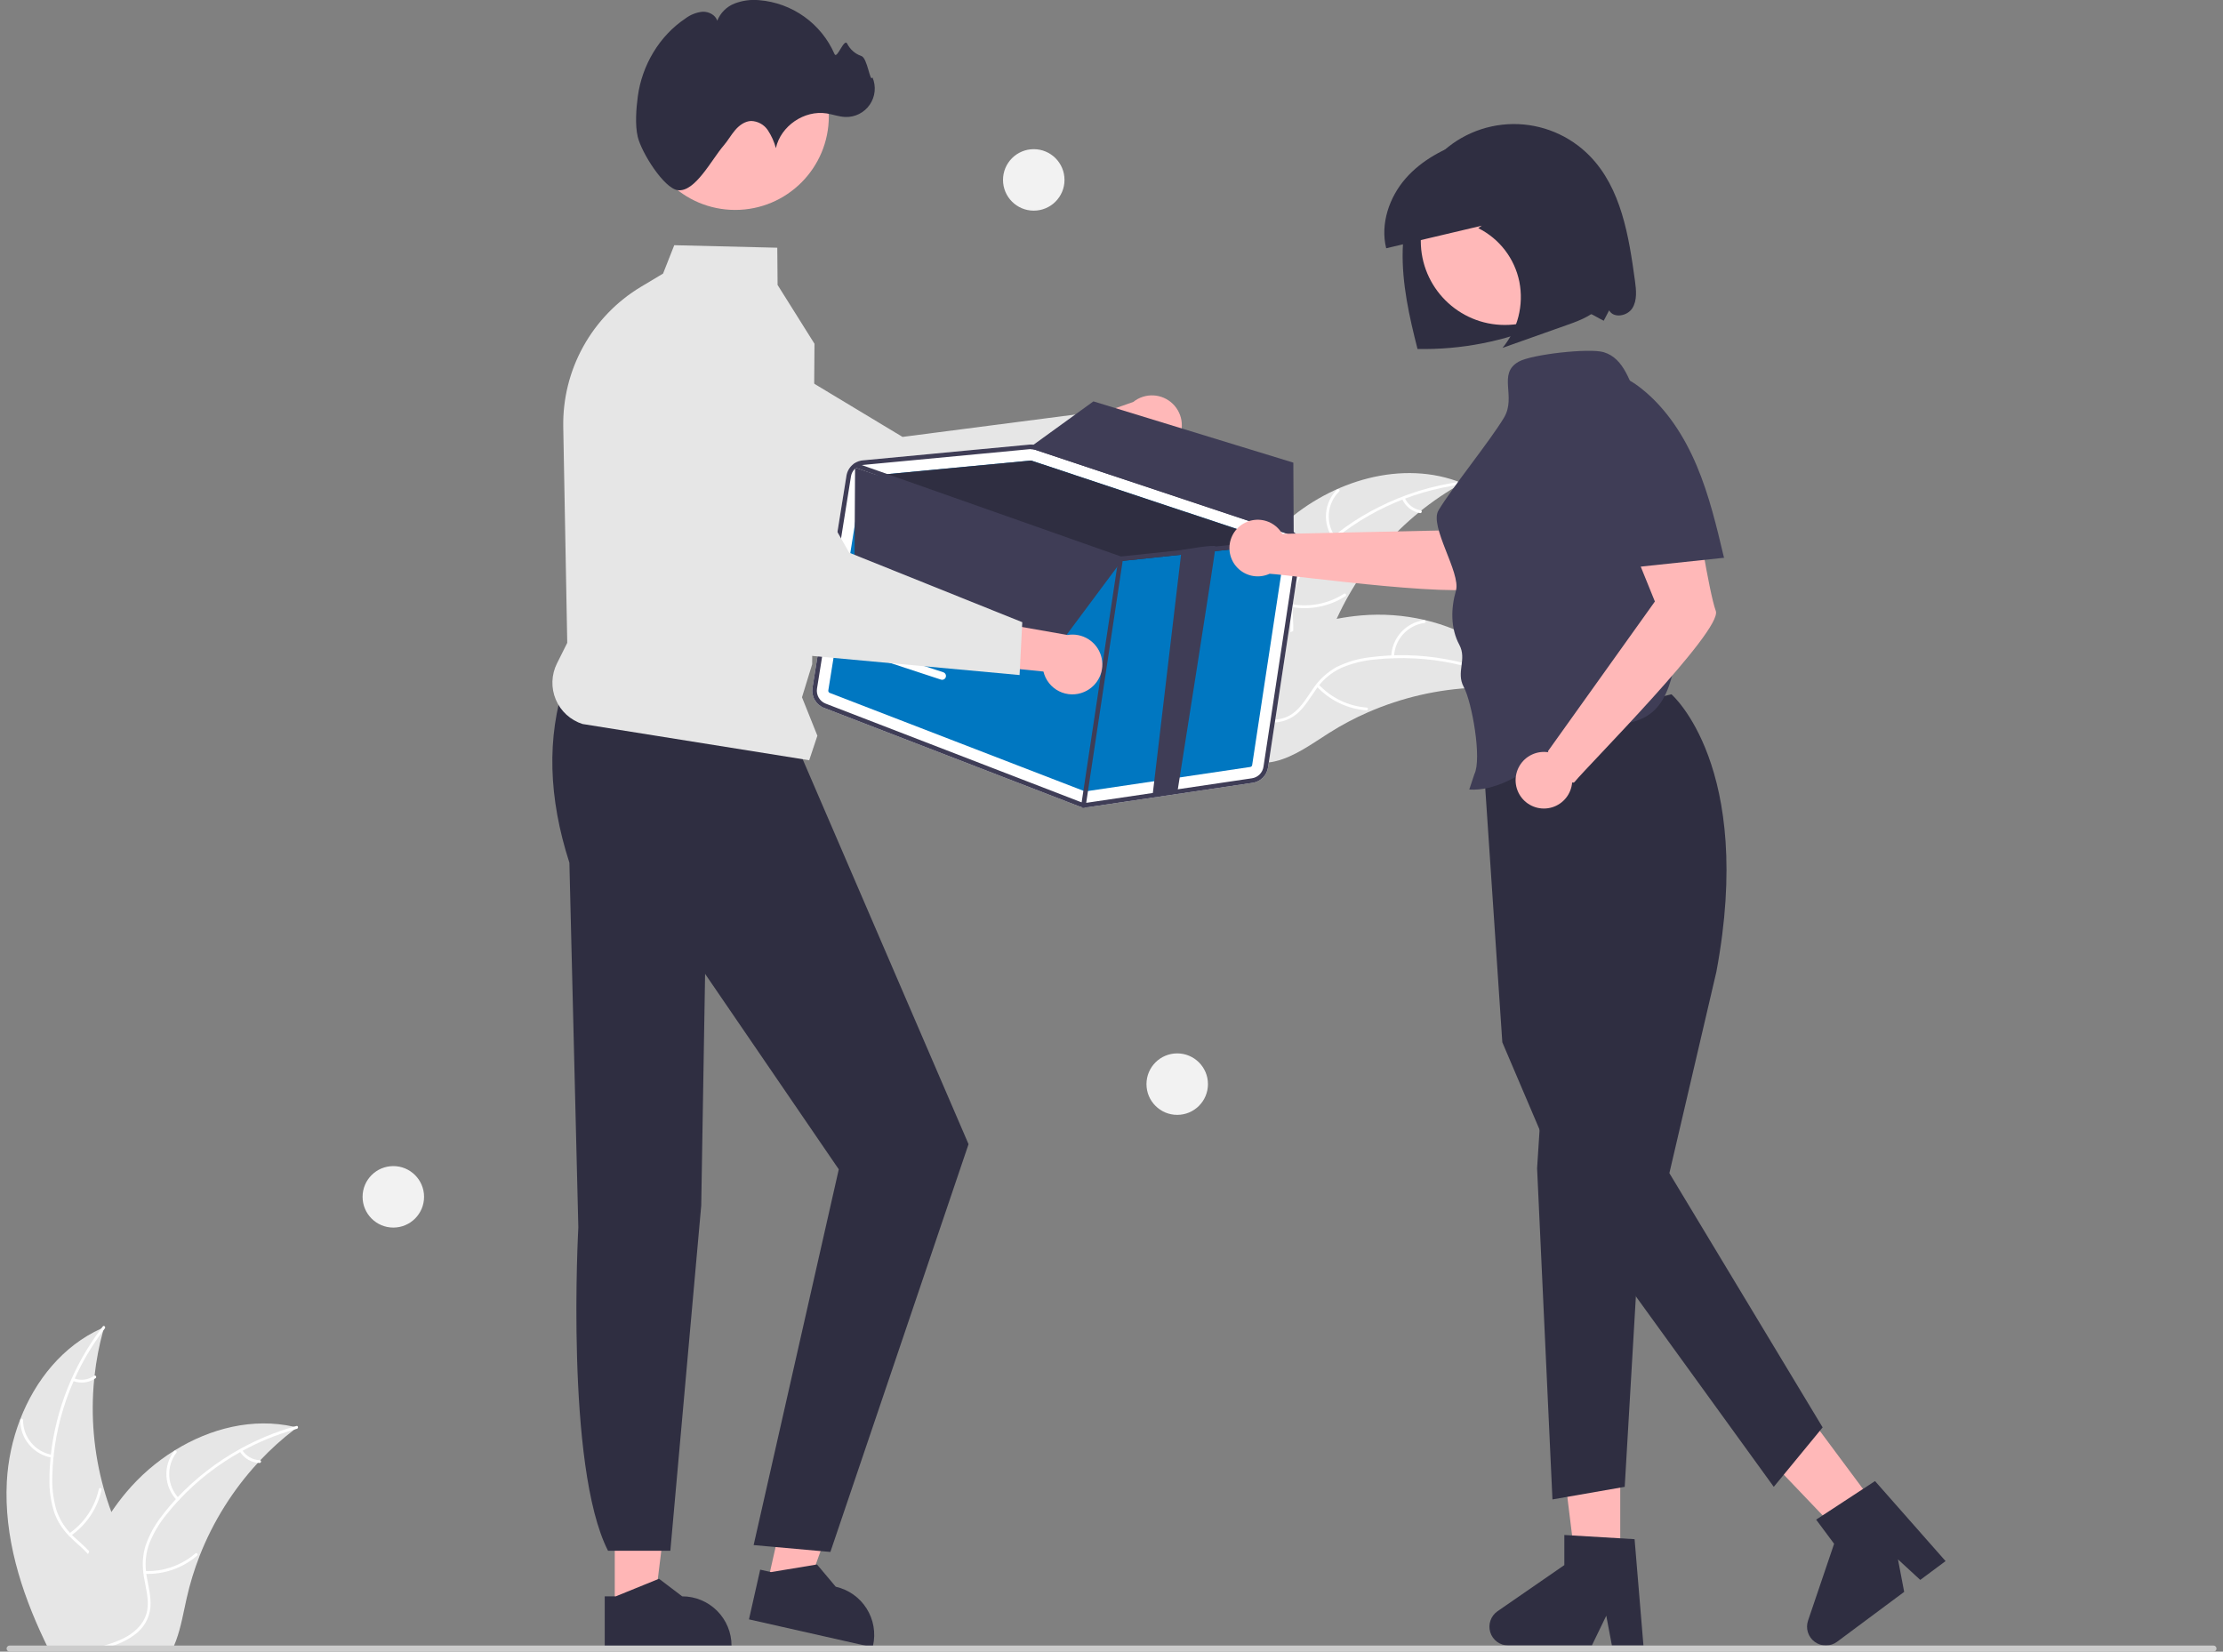 <svg width="323" height="240" viewBox="0 0 323 240" fill="none" xmlns="http://www.w3.org/2000/svg">
<rect x="0" y="0" width="323" height="240" fill="#808080" stroke="none"/>
<g clip-path="url(#clip0_88_6836)">
<path d="M235.419 228.036H229.03L225.989 203.392H235.419V228.036Z" fill="#FFB8B8"/>
<path d="M238.791 239.106H234.209L233.391 234.78L231.297 239.106H219.144C218.562 239.106 217.994 238.92 217.525 238.575C217.056 238.23 216.709 237.744 216.536 237.188C216.363 236.631 216.372 236.034 216.562 235.484C216.752 234.933 217.113 234.458 217.592 234.127L227.297 227.424V223.051L237.504 223.66L238.791 239.106Z" fill="#2F2E41"/>
<path d="M273.378 219.973L268.25 223.785L251.105 205.824L258.672 200.197L273.378 219.973Z" fill="#FFB8B8"/>
<path d="M282.689 226.844L279.012 229.578L275.775 226.595L276.675 231.316L266.924 238.568C266.456 238.915 265.89 239.104 265.307 239.107C264.725 239.11 264.157 238.927 263.686 238.584C263.215 238.241 262.866 237.757 262.689 237.202C262.513 236.647 262.519 236.05 262.706 235.498L266.494 224.329L263.885 220.819L272.439 215.217L282.689 226.844Z" fill="#2F2E41"/>
<path d="M242.858 100.886C242.858 100.886 254.98 111.359 249.387 141.216L242.559 170.471L264.828 207.416L257.727 216.054L228.777 176.066L218.286 151.457L215.342 107.658L242.858 100.886Z" fill="#2F2E41"/>
<path d="M224.068 158.47L223.339 169.762L225.57 217.883L236.07 216.054L238.077 181.793L224.068 158.47Z" fill="#2F2E41"/>
<path d="M89.325 233.831L95.039 233.83L97.757 211.792L89.324 211.792L89.325 233.831Z" fill="#FFB6B6"/>
<path d="M87.867 231.965L89.476 231.965L95.755 229.411L99.12 231.965H99.12C101.022 231.965 102.846 232.72 104.191 234.065C105.536 235.41 106.291 237.234 106.291 239.135V239.368L87.868 239.369L87.867 231.965Z" fill="#2F2E41"/>
<path d="M111.467 230.23L117.04 231.488L124.546 210.59L116.32 208.732L111.467 230.23Z" fill="#FFB6B6"/>
<path d="M110.456 228.089L112.025 228.443L118.712 227.336L121.432 230.567L121.433 230.568C123.288 230.987 124.9 232.125 125.916 233.733C126.931 235.341 127.267 237.287 126.848 239.142L126.797 239.369L108.825 235.311L110.456 228.089Z" fill="#2F2E41"/>
<path d="M82.088 99.097C79.409 107.177 79.693 115.947 82.732 125.36L84.031 178.355C84.031 178.355 82.096 213.108 88.343 225.338H97.402L101.888 175.181L102.451 141.516L121.874 169.918L109.503 224.518L120.654 225.515L140.729 166.261L115.96 108.775L82.088 99.097Z" fill="#2F2E41"/>
<path d="M186.567 76.084C193.497 69.839 203.804 66.7 212.45 70.201C203.581 75.125 196.74 83.027 193.137 92.51C191.76 96.172 190.611 100.388 187.225 102.349C185.119 103.569 182.498 103.628 180.136 103.039C177.774 102.45 175.609 101.27 173.474 100.101L172.866 100.087C175.594 91.167 179.638 82.329 186.567 76.084Z" fill="#E6E6E6"/>
<path d="M212.402 70.391C204.745 71.38 197.594 74.757 191.965 80.043C190.733 81.159 189.685 82.462 188.859 83.905C188.099 85.336 187.737 86.945 187.81 88.563C187.847 90.074 188.061 91.615 187.73 93.108C187.55 93.87 187.21 94.585 186.734 95.207C186.258 95.828 185.655 96.342 184.967 96.715C183.275 97.687 181.334 97.994 179.426 98.228C177.307 98.487 175.102 98.723 173.268 99.912C173.046 100.056 172.836 99.703 173.058 99.559C176.248 97.491 180.286 98.243 183.717 96.864C185.318 96.22 186.734 95.09 187.236 93.381C187.674 91.886 187.456 90.297 187.405 88.768C187.311 87.19 187.604 85.613 188.26 84.175C189.01 82.695 190.007 81.353 191.207 80.207C193.867 77.585 196.924 75.397 200.264 73.724C204.066 71.793 208.17 70.526 212.398 69.98C212.66 69.946 212.662 70.357 212.402 70.391H212.402Z" fill="white"/>
<path d="M193.677 78.234C192.919 77.169 192.563 75.87 192.675 74.567C192.786 73.264 193.357 72.044 194.285 71.123C194.473 70.938 194.77 71.222 194.582 71.408C193.716 72.263 193.184 73.4 193.083 74.614C192.982 75.827 193.318 77.036 194.03 78.023C194.185 78.238 193.831 78.448 193.677 78.234V78.234Z" fill="white"/>
<path d="M187.69 87.8C190.322 88.266 193.032 87.724 195.281 86.28C195.504 86.137 195.714 86.49 195.492 86.633C193.149 88.131 190.327 88.69 187.59 88.199C187.329 88.152 187.431 87.753 187.69 87.8V87.8Z" fill="white"/>
<path d="M204.099 72.337C204.307 72.81 204.628 73.224 205.036 73.542C205.443 73.86 205.923 74.072 206.432 74.159C206.693 74.202 206.591 74.601 206.332 74.557C205.769 74.459 205.24 74.224 204.789 73.874C204.338 73.524 203.98 73.068 203.746 72.548C203.72 72.5 203.712 72.445 203.726 72.393C203.739 72.34 203.772 72.295 203.817 72.266C203.864 72.238 203.92 72.23 203.973 72.243C204.025 72.257 204.071 72.29 204.099 72.337Z" fill="white"/>
<path d="M221.971 100.315C221.807 100.293 221.643 100.27 221.477 100.25C219.271 99.957 217.045 99.844 214.821 99.912C214.649 99.914 214.474 99.919 214.303 99.927C208.946 100.147 203.677 101.36 198.763 103.504C196.808 104.359 194.921 105.361 193.119 106.502C190.629 108.078 188.056 109.985 185.273 110.628C184.984 110.698 184.69 110.751 184.394 110.785L172.897 100.83C172.882 100.794 172.865 100.761 172.85 100.725L172.373 100.348C172.461 100.283 172.555 100.217 172.644 100.152C172.695 100.114 172.749 100.078 172.801 100.04C172.836 100.015 172.871 99.99 172.901 99.966C172.913 99.958 172.924 99.95 172.934 99.944C172.964 99.92 172.995 99.9 173.023 99.879C173.545 99.509 174.07 99.142 174.599 98.779C174.601 98.776 174.601 98.776 174.606 98.776C178.61 95.967 182.934 93.643 187.485 91.853C187.622 91.801 187.76 91.747 187.902 91.7C189.952 90.938 192.061 90.344 194.207 89.926C195.383 89.7 196.57 89.534 197.763 89.429C200.846 89.162 203.951 89.382 206.965 90.081C212.974 91.474 218.471 94.774 221.726 99.919C221.809 100.051 221.89 100.181 221.971 100.315Z" fill="#E6E6E6"/>
<path d="M221.819 100.439C215.109 96.618 207.366 95.01 199.69 95.841C198.034 95.99 196.412 96.4 194.884 97.054C193.416 97.74 192.159 98.806 191.242 100.142C190.363 101.371 189.605 102.73 188.442 103.723C187.839 104.223 187.138 104.589 186.383 104.799C185.629 105.008 184.839 105.056 184.064 104.939C182.128 104.697 180.394 103.773 178.729 102.811C176.881 101.743 174.979 100.604 172.799 100.449C172.535 100.43 172.58 100.021 172.843 100.04C176.636 100.31 179.407 103.342 182.977 104.305C184.643 104.755 186.454 104.706 187.883 103.643C189.133 102.714 189.915 101.314 190.795 100.062C191.67 98.746 192.854 97.663 194.244 96.91C195.734 96.18 197.337 95.708 198.985 95.516C202.688 95.024 206.446 95.117 210.121 95.792C214.318 96.539 218.358 97.999 222.063 100.108C222.292 100.239 222.046 100.568 221.819 100.439L221.819 100.439Z" fill="white"/>
<path d="M202.146 95.428C202.181 94.121 202.68 92.869 203.553 91.896C204.426 90.923 205.617 90.292 206.912 90.116C207.174 90.081 207.241 90.487 206.978 90.522C205.772 90.684 204.663 91.272 203.851 92.179C203.04 93.087 202.58 94.255 202.555 95.472C202.549 95.736 202.14 95.691 202.146 95.428Z" fill="white"/>
<path d="M191.606 99.461C193.426 101.417 195.917 102.616 198.582 102.817C198.846 102.837 198.801 103.246 198.538 103.226C195.765 103.011 193.176 101.759 191.286 99.719C191.106 99.524 191.427 99.267 191.606 99.461Z" fill="white"/>
<path d="M214.018 96.994C213.899 97.496 213.906 98.021 214.04 98.52C214.174 99.019 214.429 99.477 214.784 99.853C214.966 100.045 214.645 100.302 214.463 100.111C214.074 99.694 213.792 99.187 213.643 98.636C213.494 98.085 213.482 97.506 213.609 96.949C213.616 96.896 213.644 96.847 213.686 96.813C213.728 96.78 213.782 96.763 213.835 96.767C213.889 96.773 213.939 96.8 213.973 96.843C214.007 96.885 214.023 96.939 214.018 96.994Z" fill="white"/>
<path d="M20.029 233.43C19.489 235.455 18.071 237.141 16.358 238.37C16.079 238.571 15.793 238.757 15.502 238.932C15.413 238.984 15.324 239.04 15.231 239.088C15.13 239.148 15.03 239.203 14.929 239.256H6.878C6.733 238.962 6.592 238.664 6.45 238.37C3 231.119 0.577 223.295 0.99 215.326C1.154 212.235 1.803 209.189 2.914 206.299C5.125 200.541 9.16 195.557 14.71 193.049C14.847 192.985 14.992 192.922 15.134 192.862C15.089 193.023 15.045 193.179 15 193.339C14.405 195.484 13.984 197.673 13.742 199.886C13.72 200.057 13.701 200.229 13.686 200.404C13.157 205.74 13.627 211.129 15.071 216.294C15.074 216.305 15.078 216.32 15.082 216.331C15.398 217.473 15.765 218.599 16.184 219.707C16.511 220.581 16.865 221.445 17.252 222.294C18.867 225.856 21.034 229.652 20.029 233.43Z" fill="#E6E6E6"/>
<path d="M15.235 193.03C15.156 193.134 15.078 193.235 15 193.339C13.365 195.506 11.977 197.848 10.861 200.322C10.801 200.445 10.746 200.567 10.697 200.694C9.168 204.149 8.186 207.821 7.786 211.578C7.782 211.603 7.78 211.63 7.779 211.656C7.686 212.534 7.63 213.42 7.608 214.306C7.525 215.966 7.705 217.63 8.14 219.234C8.537 220.544 9.233 221.745 10.172 222.74C10.265 222.841 10.358 222.941 10.459 223.038C10.533 223.116 10.615 223.194 10.693 223.269C11.445 223.987 12.268 224.653 12.975 225.424C13.299 225.769 13.592 226.143 13.85 226.541C14.261 227.207 14.527 227.953 14.63 228.729C14.732 229.505 14.67 230.294 14.445 231.044C13.939 232.928 12.782 234.517 11.598 236.032C11.006 236.791 10.396 237.558 9.867 238.37C9.674 238.66 9.495 238.954 9.331 239.256H8.862C9.018 238.954 9.19 238.66 9.376 238.37C10.734 236.229 12.666 234.391 13.668 232.035C14.345 230.445 14.55 228.644 13.694 227.084C13.443 226.631 13.139 226.208 12.789 225.826C12.108 225.056 11.293 224.397 10.552 223.701C10.366 223.526 10.184 223.347 10.009 223.161C9.081 222.219 8.365 221.089 7.909 219.848C7.393 218.272 7.149 216.619 7.187 214.961C7.187 213.904 7.243 212.839 7.347 211.782C7.358 211.648 7.373 211.511 7.388 211.373C8.149 204.721 10.677 198.394 14.71 193.049C14.784 192.944 14.862 192.844 14.941 192.743C15.101 192.535 15.395 192.825 15.235 193.03Z" fill="white"/>
<path d="M7.538 211.817C6.249 211.601 5.079 210.933 4.237 209.933C3.394 208.934 2.935 207.667 2.94 206.36C2.941 206.306 2.962 206.255 3 206.218C3.037 206.18 3.088 206.158 3.141 206.157C3.195 206.156 3.246 206.175 3.285 206.211C3.324 206.248 3.348 206.298 3.351 206.351C3.344 207.568 3.772 208.748 4.558 209.677C5.345 210.607 6.437 211.224 7.639 211.419C7.9 211.461 7.798 211.86 7.538 211.817V211.817Z" fill="white"/>
<path d="M10.069 222.815C12.259 221.284 13.792 218.984 14.362 216.373C14.418 216.114 14.817 216.215 14.761 216.473C14.163 219.189 12.563 221.58 10.28 223.168C10.062 223.319 9.852 222.966 10.069 222.815L10.069 222.815Z" fill="white"/>
<path d="M10.738 200.278C11.219 200.466 11.74 200.531 12.252 200.468C12.765 200.405 13.254 200.215 13.676 199.916C13.892 199.763 14.101 200.117 13.887 200.269C13.419 200.598 12.879 200.806 12.313 200.877C11.746 200.948 11.171 200.879 10.637 200.677C10.585 200.662 10.541 200.628 10.513 200.581C10.486 200.535 10.477 200.48 10.488 200.427C10.502 200.374 10.536 200.329 10.582 200.301C10.629 200.273 10.685 200.265 10.738 200.278Z" fill="white"/>
<path d="M43.158 207.424C43.028 207.524 42.894 207.625 42.764 207.729C40.996 209.081 39.342 210.575 37.817 212.195C37.698 212.318 37.579 212.445 37.463 212.571L37.459 212.575C33.843 216.501 30.984 221.062 29.025 226.027L29.014 226.06C29.01 226.072 29.006 226.079 29.003 226.09C28.227 228.078 27.601 230.121 27.131 232.202C26.676 234.234 26.304 236.412 25.593 238.37C25.485 238.671 25.366 238.969 25.24 239.256H8.691C8.747 238.962 8.806 238.664 8.866 238.37C9.708 234.057 11.023 229.85 12.789 225.826C12.849 225.692 12.908 225.558 12.975 225.424C13.887 223.436 14.958 221.525 16.18 219.71C16.18 219.71 16.18 219.71 16.18 219.709C16.18 219.709 16.181 219.708 16.181 219.708C16.181 219.707 16.182 219.707 16.182 219.707C16.183 219.707 16.183 219.707 16.184 219.707C16.854 218.717 17.575 217.761 18.343 216.844C20.333 214.476 22.685 212.436 25.31 210.8C25.325 210.788 25.344 210.781 25.359 210.77C30.585 207.528 36.778 205.983 42.7 207.319H42.704C42.857 207.353 43.006 207.386 43.158 207.424Z" fill="#E6E6E6"/>
<path d="M43.139 207.621C43.013 207.654 42.886 207.692 42.764 207.729C40.155 208.474 37.637 209.507 35.256 210.807C35.137 210.87 35.018 210.937 34.899 211.004C31.608 212.841 28.621 215.175 26.044 217.924C26.042 217.926 26.04 217.928 26.04 217.931C26.01 217.961 25.977 217.995 25.951 218.024C25.355 218.665 24.782 219.331 24.238 220.016C23.175 221.293 22.319 222.728 21.7 224.27C21.227 225.555 21.06 226.933 21.212 228.294C21.223 228.431 21.242 228.566 21.261 228.703C21.276 228.811 21.29 228.919 21.309 229.031C21.555 230.523 21.979 232.02 21.86 233.542C21.787 234.322 21.551 235.078 21.165 235.76C20.779 236.442 20.254 237.034 19.623 237.499C19.194 237.83 18.735 238.122 18.253 238.37C17.564 238.725 16.845 239.022 16.105 239.256H14.643C14.84 239.2 15.033 239.144 15.231 239.088C15.931 238.891 16.618 238.651 17.289 238.37C17.672 238.209 18.045 238.025 18.406 237.819C19.902 236.959 21.149 235.641 21.41 233.881C21.637 232.34 21.197 230.799 20.937 229.291C20.892 229.031 20.851 228.774 20.829 228.517C20.651 227.212 20.759 225.883 21.145 224.624C21.681 223.053 22.481 221.585 23.512 220.284C24.15 219.437 24.831 218.623 25.552 217.846C25.642 217.745 25.735 217.645 25.831 217.544C28.463 214.776 31.502 212.425 34.843 210.573H34.846C37.331 209.19 39.966 208.098 42.7 207.319H42.704C42.827 207.282 42.953 207.245 43.076 207.211C43.333 207.144 43.393 207.55 43.139 207.621Z" fill="white"/>
<path d="M25.684 217.987C24.785 217.038 24.253 215.8 24.182 214.495C24.111 213.189 24.507 211.901 25.299 210.861C25.459 210.651 25.793 210.891 25.632 211.101C24.893 212.069 24.525 213.268 24.593 214.484C24.662 215.699 25.162 216.85 26.005 217.729C26.187 217.92 25.866 218.177 25.684 217.987H25.684Z" fill="white"/>
<path d="M21.083 228.292C23.754 228.388 26.363 227.474 28.39 225.732C28.59 225.56 28.848 225.88 28.647 226.053C26.535 227.861 23.818 228.807 21.039 228.7C20.774 228.69 20.82 228.281 21.083 228.292Z" fill="white"/>
<path d="M35.186 210.7C35.458 211.139 35.834 211.505 36.281 211.763C36.729 212.021 37.233 212.165 37.75 212.18C38.015 212.187 37.969 212.595 37.706 212.589C37.135 212.569 36.578 212.41 36.083 212.126C35.588 211.842 35.17 211.44 34.866 210.957C34.833 210.914 34.819 210.86 34.824 210.807C34.83 210.753 34.856 210.704 34.897 210.668C34.94 210.634 34.994 210.619 35.048 210.625C35.102 210.63 35.152 210.657 35.186 210.7Z" fill="white"/>
<path d="M170.817 64.442C170.435 64.944 169.948 65.357 169.389 65.65C168.83 65.944 168.214 66.112 167.583 66.141C166.953 66.171 166.323 66.062 165.74 65.823C165.156 65.583 164.632 65.218 164.204 64.754L150.134 70.873L151.505 63.018L164.655 58.412C165.483 57.745 166.526 57.405 167.588 57.456C168.649 57.508 169.655 57.947 170.415 58.69C171.174 59.433 171.635 60.429 171.709 61.489C171.783 62.549 171.466 63.6 170.817 64.442Z" fill="#FFB8B8"/>
<path d="M161.428 66.894L128.748 81.451L128.678 81.426L91.431 68.153C88.657 66.703 86.542 64.247 85.519 61.289C84.496 58.33 84.643 55.092 85.929 52.239C86.642 50.662 87.681 49.254 88.978 48.108C90.274 46.961 91.799 46.102 93.451 45.588C95.103 45.073 96.846 44.914 98.564 45.122C100.282 45.329 101.936 45.898 103.419 46.791L131.137 63.488L158.015 60.004L161.428 66.894Z" fill="#E6E6E6"/>
<path d="M322.056 239.557C322.056 239.615 322.045 239.673 322.023 239.727C322.001 239.781 321.968 239.829 321.927 239.871C321.886 239.912 321.837 239.944 321.783 239.967C321.729 239.989 321.672 240 321.613 240H1.399C1.282 240 1.169 239.953 1.086 239.87C1.003 239.787 0.956 239.675 0.956 239.557C0.956 239.44 1.003 239.327 1.086 239.244C1.169 239.161 1.282 239.114 1.399 239.114H321.613C321.672 239.114 321.729 239.125 321.783 239.148C321.837 239.17 321.886 239.202 321.927 239.243C321.968 239.285 322.001 239.334 322.023 239.387C322.045 239.441 322.056 239.499 322.056 239.557Z" fill="#CCCCCC"/>
<path d="M117.576 110.473L84.632 105.203C83.768 104.926 82.974 104.466 82.305 103.854C81.636 103.241 81.107 102.491 80.755 101.655C80.403 100.819 80.236 99.916 80.266 99.01C80.295 98.103 80.521 97.213 80.927 96.402L82.421 93.413L81.84 62.018C81.77 57.934 82.777 53.904 84.759 50.333C86.742 46.762 89.629 43.776 93.132 41.675L96.344 39.754L97.968 35.631L112.939 35.997L112.982 41.404L118.344 49.953L118.343 49.989L118.007 96.521L116.529 101.323L118.764 106.908L117.576 110.473Z" fill="#E6E6E6"/>
<path d="M106.824 30.505C114.337 30.505 120.427 24.415 120.427 16.902C120.427 9.39 114.337 3.3 106.824 3.3C99.312 3.3 93.222 9.39 93.222 16.902C93.222 24.415 99.312 30.505 106.824 30.505Z" fill="#FFB8B8"/>
<path d="M92.66 19.868C92.254 18.159 92.441 15.753 92.67 14.032C93.271 9.521 95.776 5.231 99.583 2.691C100.305 2.143 101.163 1.802 102.064 1.705C102.964 1.667 103.941 2.149 104.217 3.007C104.444 2.441 104.784 1.927 105.217 1.498C105.651 1.068 106.167 0.732 106.735 0.51C107.876 0.073 109.104 -0.092 110.32 0.027C112.677 0.222 114.938 1.05 116.862 2.426C118.787 3.801 120.303 5.672 121.249 7.84C121.613 8.703 122.627 5.515 123.088 6.33C123.511 7.178 124.249 7.827 125.144 8.137C126.046 8.389 126.412 12.105 126.767 11.238C127.043 11.879 127.151 12.578 127.084 13.272C127.016 13.966 126.774 14.631 126.379 15.206C125.985 15.781 125.452 16.247 124.829 16.561C124.206 16.874 123.514 17.024 122.818 16.998C121.9 16.964 121.022 16.627 120.115 16.481C116.871 15.961 113.43 18.314 112.736 21.525C112.488 20.596 112.091 19.714 111.562 18.912C111.293 18.512 110.933 18.183 110.511 17.952C110.089 17.72 109.618 17.593 109.137 17.579C108.214 17.614 107.403 18.217 106.804 18.921C106.205 19.624 105.756 20.444 105.152 21.143C103.382 23.195 100.988 27.981 98.466 27.632C96.475 27.356 93.214 22.201 92.66 19.868Z" fill="#2F2E41"/>
<path d="M189.049 79.856C189.144 79.235 189.017 78.602 188.689 78.067C188.362 77.531 187.855 77.13 187.26 76.932L150.629 64.732C150.277 64.615 149.905 64.572 149.537 64.607L140.355 65.475L135.087 65.975L125.365 66.894C124.778 66.95 124.227 67.199 123.797 67.603C123.367 68.006 123.083 68.541 122.989 69.123L118.053 99.957C117.96 100.558 118.074 101.173 118.378 101.701C118.681 102.228 119.156 102.637 119.722 102.858L156.736 117.146C156.909 117.213 157.09 117.261 157.274 117.29C157.542 117.334 157.815 117.336 158.084 117.296L182.001 113.751C182.565 113.67 183.088 113.408 183.492 113.006C183.895 112.604 184.159 112.082 184.243 111.518L189.049 79.856Z" fill="white"/>
<path d="M120.561 100.686L157.575 114.972C157.629 114.994 157.687 115.001 157.745 114.992L181.659 111.448C181.729 111.438 181.795 111.406 181.846 111.355C181.897 111.305 181.929 111.239 181.939 111.168L186.748 79.505C186.759 79.428 186.743 79.349 186.702 79.282C186.662 79.216 186.599 79.165 186.525 79.14L186.279 79.056L149.892 66.942C149.875 66.936 149.858 66.932 149.841 66.93C149.813 66.925 149.784 66.923 149.755 66.925L127.361 69.044L125.584 69.211C125.511 69.219 125.443 69.25 125.389 69.301C125.336 69.351 125.3 69.417 125.288 69.49L120.353 100.322C120.341 100.397 120.355 100.474 120.393 100.541C120.431 100.607 120.49 100.658 120.561 100.686Z" fill="#0077C1"/>
<path d="M127.361 69.044L149.755 66.925C149.784 66.923 149.813 66.925 149.841 66.93C149.858 66.932 149.875 66.936 149.892 66.942L186.279 79.056L176.681 80.072L173.089 80.451L162.867 81.531C162.838 81.532 162.808 81.532 162.778 81.529C162.76 81.524 162.742 81.519 162.72 81.513L127.361 69.044Z" fill="#2F2E41"/>
<path d="M119.722 102.86L156.735 117.147C156.909 117.214 157.09 117.261 157.275 117.288C157.543 117.332 157.816 117.336 158.085 117.298L181.999 113.754C182.563 113.672 183.086 113.41 183.49 113.007C183.894 112.605 184.158 112.083 184.243 111.519L189.048 79.856C189.119 79.389 189.065 78.911 188.892 78.472C188.868 78.414 188.844 78.355 188.815 78.3C188.625 77.899 188.335 77.553 187.973 77.296C187.755 77.14 187.514 77.017 187.26 76.933L187.216 76.917L150.63 64.732C150.481 64.684 150.328 64.647 150.174 64.621C149.962 64.591 149.748 64.587 149.535 64.609L140.355 65.474L135.088 65.976L125.364 66.894C124.966 66.931 124.582 67.058 124.241 67.266C124.214 67.278 124.189 67.293 124.165 67.311C124.148 67.322 124.132 67.334 124.117 67.347C123.819 67.551 123.565 67.813 123.371 68.118C123.177 68.423 123.048 68.764 122.99 69.12L118.051 99.956C117.958 100.558 118.072 101.174 118.376 101.702C118.68 102.23 119.154 102.638 119.722 102.86ZM123.645 69.228C123.705 68.858 123.869 68.513 124.118 68.234C124.193 68.144 124.278 68.061 124.37 67.988C124.621 67.785 124.918 67.647 125.235 67.585C125.297 67.572 125.36 67.563 125.424 67.558L141.796 66.011L149.599 65.269C149.652 65.263 149.701 65.264 149.75 65.261C149.868 65.258 149.986 65.267 150.102 65.287C150.21 65.301 150.315 65.326 150.417 65.362L187.046 77.563C187.075 77.573 187.1 77.583 187.129 77.593C187.462 77.717 187.755 77.93 187.975 78.209C188.149 78.422 188.277 78.67 188.348 78.936C188.42 79.202 188.435 79.48 188.392 79.752L183.583 111.419C183.52 111.841 183.323 112.232 183.021 112.534C182.718 112.835 182.327 113.032 181.905 113.094L157.987 116.638C157.645 116.687 157.296 116.647 156.974 116.523L119.96 102.24C119.536 102.073 119.181 101.766 118.954 101.371C118.727 100.975 118.641 100.515 118.71 100.064L123.645 69.228Z" fill="#3F3D56"/>
<path d="M124.037 67.515C124.057 67.459 124.091 67.41 124.137 67.372C124.152 67.359 124.168 67.349 124.185 67.339C124.201 67.333 124.217 67.323 124.232 67.317C124.306 67.287 124.389 67.286 124.464 67.313L125.235 67.585L162.872 80.862L171.68 79.931L176.609 79.411L187.042 78.307L187.975 78.209L188.157 78.189C188.235 78.182 188.313 78.202 188.378 78.246C188.443 78.291 188.49 78.356 188.511 78.432C188.516 78.449 188.519 78.467 188.521 78.485C188.529 78.557 188.513 78.629 188.476 78.691C188.439 78.753 188.383 78.801 188.316 78.828C188.287 78.841 188.256 78.849 188.224 78.853L186.955 78.986L176.681 80.072L173.089 80.451L162.868 81.531C162.838 81.532 162.808 81.532 162.778 81.529C162.76 81.524 162.742 81.519 162.72 81.513L124.37 67.988L124.24 67.942C124.21 67.933 124.182 67.917 124.158 67.897C124.1 67.855 124.057 67.795 124.035 67.726C124.014 67.657 124.014 67.584 124.037 67.515Z" fill="#3F3D56"/>
<path d="M157.376 117.385C157.289 117.371 157.211 117.324 157.16 117.253C157.108 117.182 157.086 117.094 157.099 117.007L162.503 81.15C162.516 81.062 162.563 80.984 162.634 80.932C162.705 80.879 162.794 80.857 162.881 80.87L162.884 80.871C162.971 80.885 163.048 80.932 163.1 81.003C163.152 81.074 163.174 81.162 163.161 81.249L157.757 117.106C157.744 117.193 157.697 117.272 157.626 117.324C157.555 117.377 157.466 117.399 157.379 117.385L157.376 117.385Z" fill="#3F3D56"/>
<path d="M171.072 115.11L167.478 115.49L171.682 79.93C171.682 79.93 176.481 79.061 176.61 79.409C176.689 79.618 171.106 114.882 171.072 115.11Z" fill="#3F3D56"/>
<path d="M124.241 67.942L124.144 84.158L152.851 95.097L163.161 81.249L124.241 67.942Z" fill="#3F3D56"/>
<path d="M187.976 78.209C187.736 77.908 187.413 77.683 187.047 77.563L150.419 65.362C150.316 65.328 150.21 65.302 150.103 65.286C149.986 65.266 149.868 65.257 149.749 65.259L149.809 64.888L150.175 64.622L158.873 58.325L187.921 67.227L187.972 77.296L187.976 78.209Z" fill="#3F3D56"/>
<path d="M125.704 93.975C125.745 93.978 125.785 93.987 125.825 94L137.063 97.691C137.204 97.737 137.321 97.838 137.388 97.97C137.454 98.102 137.466 98.255 137.42 98.396C137.374 98.537 137.274 98.653 137.141 98.72C137.009 98.787 136.856 98.798 136.715 98.752L125.477 95.061C125.346 95.018 125.236 94.929 125.167 94.81C125.099 94.691 125.076 94.551 125.104 94.416C125.132 94.282 125.209 94.162 125.32 94.081C125.43 93.999 125.567 93.962 125.704 93.975H125.704Z" fill="white"/>
<path d="M171.048 162.002C173.515 162.002 175.515 160.002 175.515 157.535C175.515 155.069 173.515 153.069 171.048 153.069C168.581 153.069 166.582 155.069 166.582 157.535C166.582 160.002 168.581 162.002 171.048 162.002Z" fill="#F2F2F2"/>
<path d="M57.15 178.38C59.617 178.38 61.616 176.38 61.616 173.913C61.616 171.446 59.617 169.446 57.15 169.446C54.683 169.446 52.683 171.446 52.683 173.913C52.683 176.38 54.683 178.38 57.15 178.38Z" fill="#F2F2F2"/>
<path d="M150.204 30.61C152.671 30.61 154.671 28.61 154.671 26.143C154.671 23.676 152.671 21.676 150.204 21.676C147.737 21.676 145.737 23.676 145.737 26.143C145.737 28.61 147.737 30.61 150.204 30.61Z" fill="#F2F2F2"/>
<path d="M157.532 100.544C156.953 100.795 156.326 100.917 155.695 100.9C155.064 100.883 154.445 100.727 153.88 100.445C153.316 100.163 152.82 99.76 152.428 99.265C152.036 98.771 151.757 98.196 151.611 97.582L136.346 96.04L141.382 89.859L155.106 92.271C156.154 92.094 157.23 92.308 158.131 92.871C159.032 93.435 159.695 94.31 159.994 95.33C160.293 96.349 160.207 97.443 159.754 98.404C159.3 99.365 158.51 100.127 157.532 100.544Z" fill="#FFB8B8"/>
<path d="M148.143 98.092L112.519 94.809L112.47 94.753L86.47 64.962C84.759 62.341 84.115 59.164 84.67 56.084C85.224 53.003 86.935 50.25 89.453 48.39C90.846 47.363 92.441 46.643 94.132 46.277C95.823 45.911 97.573 45.907 99.266 46.267C100.959 46.625 102.557 47.339 103.954 48.36C105.351 49.381 106.516 50.686 107.373 52.19L123.387 80.309L148.536 90.413L148.143 98.092Z" fill="#E6E6E6"/>
<path d="M237.558 40.801C236.674 34.312 235.564 27.345 230.987 22.66C229.535 21.174 227.797 19.997 225.877 19.201C223.958 18.404 221.897 18.005 219.819 18.026C217.741 18.048 215.689 18.49 213.787 19.326C211.884 20.162 210.171 21.375 208.749 22.891C205.418 26.445 203.947 31.436 203.812 36.305C203.677 41.175 204.762 45.991 205.965 50.711C212.332 50.839 218.652 49.594 224.496 47.064C225.957 46.429 227.395 45.712 228.939 45.319C230.483 44.926 231.584 45.915 233.02 46.605L233.808 45.095C234.453 46.296 236.452 45.94 237.177 44.786C237.901 43.631 237.742 42.152 237.558 40.801Z" fill="#2F2E41"/>
<path d="M212.319 77.021L186.31 77.577C185.911 76.887 185.32 76.327 184.608 75.967C183.896 75.606 183.095 75.461 182.303 75.547C181.51 75.634 180.759 75.949 180.142 76.454C179.525 76.959 179.068 77.633 178.827 78.394C178.585 79.154 178.57 79.968 178.784 80.737C178.997 81.505 179.428 82.195 180.027 82.723C180.625 83.251 181.363 83.593 182.152 83.709C182.942 83.824 183.747 83.708 184.472 83.374C187.921 83.57 214.909 87.4 216.519 84.932C218.153 82.427 226.875 73.585 226.875 73.585L220.171 64.04L212.319 77.021Z" fill="#FFB8B8"/>
<path d="M218.657 47.221C225.406 47.221 230.877 41.75 230.877 35.002C230.877 28.253 225.406 22.782 218.657 22.782C211.909 22.782 206.438 28.253 206.438 35.002C206.438 41.75 211.909 47.221 218.657 47.221Z" fill="#FFB8B8"/>
<path d="M238.23 58.514C236.789 55.648 236.09 52.107 233.02 51.178C230.947 50.551 222.562 51.491 220.672 52.55C217.529 54.312 220.377 57.613 218.523 60.702C216.508 64.061 211.03 70.8 209.014 74.159C207.628 76.468 212.296 83.245 211.547 85.831C210.798 88.417 210.761 91.32 212.038 93.691C213.18 95.813 211.527 97.691 212.676 99.809C213.871 102.013 215.337 110.251 214.225 112.497L213.481 114.731C220.868 115.165 227.079 106.339 234.421 105.41C236.244 105.179 238.138 104.877 239.64 103.819C241.854 102.259 242.729 99.43 243.276 96.779C245.907 83.818 244.131 70.349 238.23 58.514Z" fill="#3F3D56"/>
<path d="M249.305 88.776C248.276 85.967 246.413 73.687 246.413 73.687L234.754 73.345L240.454 87.405L224.899 109.18C224.899 109.18 224.928 109.228 224.98 109.314C224.163 109.182 223.324 109.301 222.575 109.654C221.826 110.007 221.2 110.578 220.781 111.293C220.362 112.007 220.168 112.831 220.225 113.658C220.281 114.484 220.586 115.274 221.099 115.924C221.613 116.574 222.31 117.054 223.101 117.302C223.891 117.549 224.738 117.552 225.53 117.31C226.322 117.068 227.023 116.592 227.54 115.946C228.058 115.299 228.368 114.511 228.431 113.685C228.488 113.718 228.555 113.73 228.62 113.719C228.685 113.708 228.744 113.674 228.787 113.624C230.518 111.452 250.334 91.584 249.305 88.776Z" fill="#FFB8B8"/>
<path d="M250.491 81.02C249.42 76.504 248.342 71.963 246.538 67.686C244.734 63.409 242.151 59.369 238.518 56.48C237.356 55.556 236.058 54.741 234.602 54.454C233.146 54.166 231.505 54.488 230.483 55.563C228.846 57.284 229.339 60.047 229.939 62.344C231.709 69.119 233.478 75.893 235.248 82.668C240.358 82.126 245.468 81.584 250.579 81.043L250.491 81.02Z" fill="#3F3D56"/>
<path d="M233.631 36.696C233.181 33.74 232.711 30.759 231.653 27.976C230.596 25.192 228.892 22.585 226.447 21.008C222.577 18.512 217.566 18.993 213.226 20.43C209.87 21.54 206.594 23.228 204.227 25.942C201.861 28.655 200.531 32.528 201.412 36.076C206.041 34.982 210.67 33.889 215.299 32.795L214.792 33.153C216.312 33.911 217.639 35.005 218.673 36.352C219.707 37.7 220.42 39.265 220.759 40.93C221.09 42.614 221.043 44.351 220.62 46.015C220.197 47.679 219.41 49.228 218.315 50.55C221.472 49.431 224.629 48.311 227.786 47.191C229.735 46.5 231.82 45.703 232.976 43.93C234.316 41.874 234.004 39.15 233.631 36.696Z" fill="#2F2E41"/>
</g>
<defs>
<clipPath id="clip0_88_6836">
<rect width="321.112" height="240" fill="white" transform="translate(0.944)"/>
</clipPath>
</defs>
</svg>
